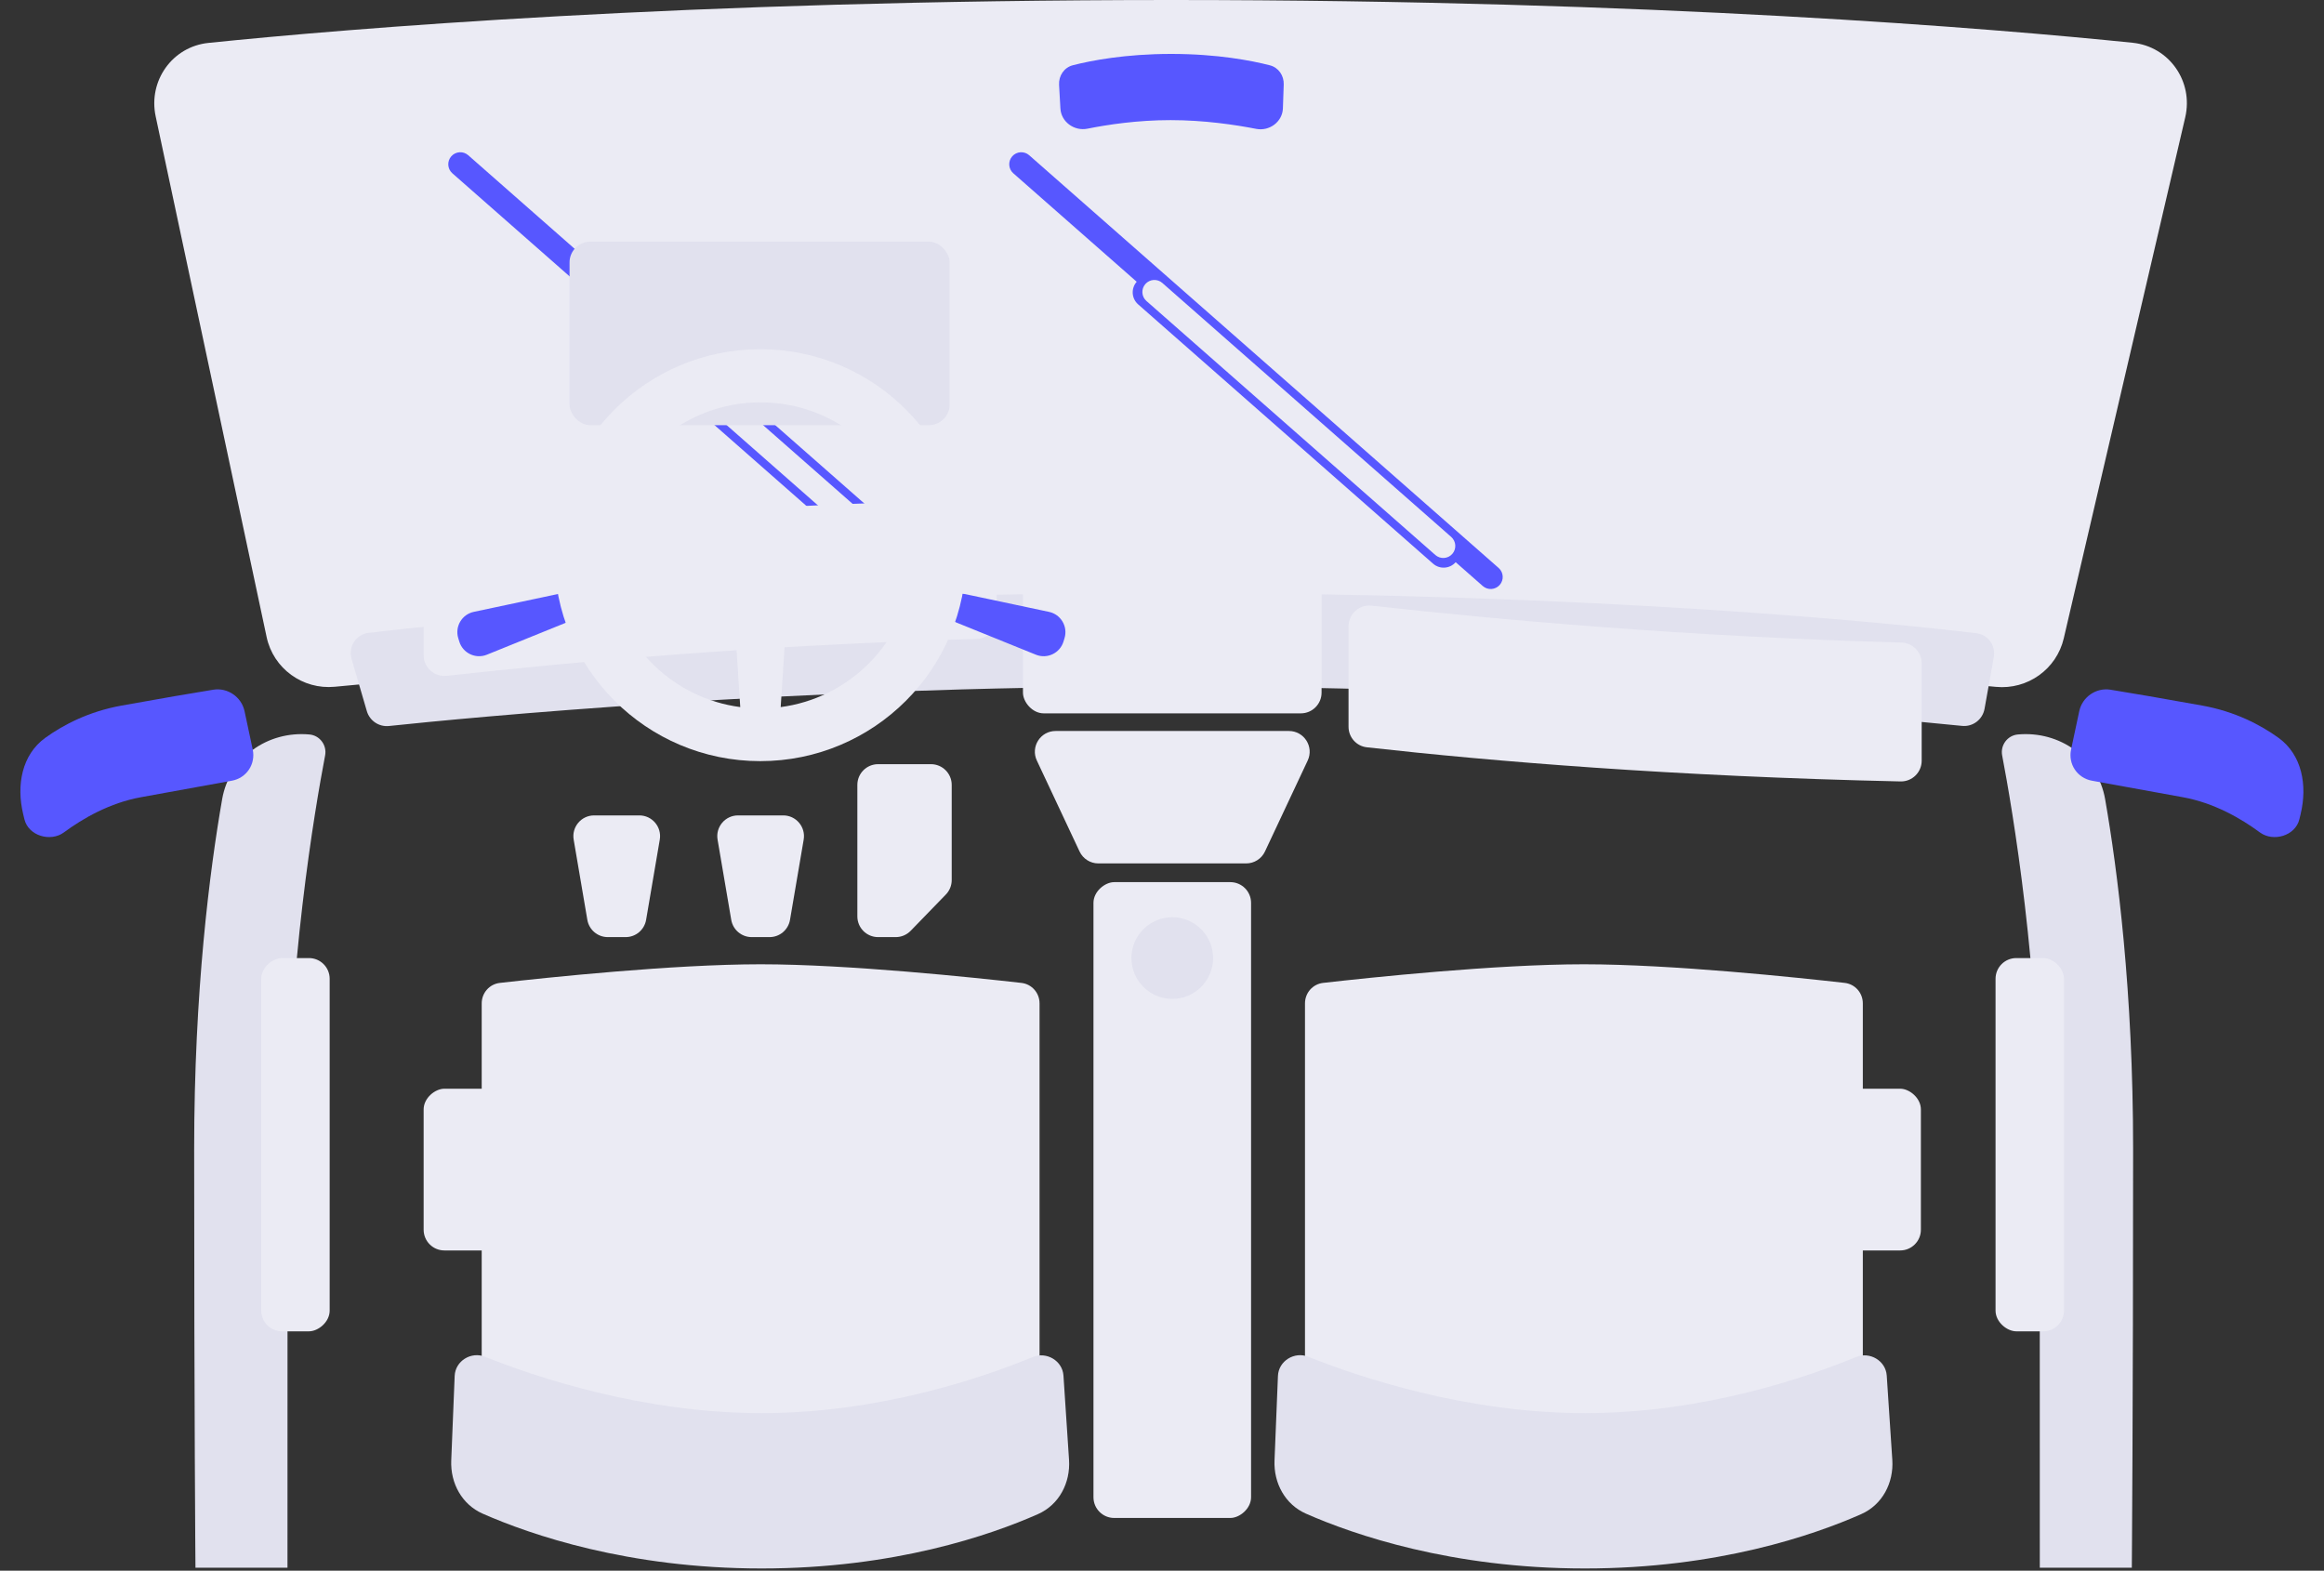 <svg width="580" height="392" viewBox="0 0 580 392" fill="none" xmlns="http://www.w3.org/2000/svg">
<rect x="0" y="0" width="580" height="392" fill="#333333" stroke="none"/>
<g clip-path="url(#clip0_484_503)">
<path d="M151.685 233.877C149.162 233.877 147.007 232.058 146.583 229.571L143.171 209.548C142.633 206.388 145.067 203.504 148.273 203.504L159.558 203.504C162.764 203.504 165.198 206.388 164.66 209.548L161.248 229.571C160.824 232.058 158.669 233.877 156.146 233.877L151.685 233.877Z" fill="#EBEBF4"/>
<path d="M187.599 233.877C185.076 233.877 182.921 232.058 182.497 229.571L179.085 209.548C178.547 206.388 180.981 203.504 184.187 203.504L195.472 203.504C198.678 203.504 201.112 206.388 200.574 209.548L197.162 229.571C196.738 232.058 194.583 233.877 192.06 233.877L187.599 233.877Z" fill="#EBEBF4"/>
<path d="M232.343 190.718C235.201 190.718 237.518 193.035 237.518 195.893L237.518 219.643C237.518 220.989 236.994 222.281 236.057 223.247L227.269 232.306C226.294 233.311 224.954 233.878 223.554 233.878L219.145 233.878C216.287 233.878 213.969 231.561 213.969 228.702L213.969 195.893C213.969 193.035 216.287 190.718 219.145 190.718L232.343 190.718Z" fill="#EBEBF4"/>
<path d="M258.764 189.811C257.151 186.378 259.656 182.435 263.448 182.435H321.676C325.468 182.435 327.973 186.378 326.36 189.811L315.696 212.511C314.844 214.327 313.018 215.486 311.012 215.486H274.112C272.106 215.486 270.281 214.327 269.428 212.511L258.764 189.811Z" fill="#EBEBF4"/>
<path d="M83.545 171.396C75.552 172.164 68.216 166.847 66.542 158.993L38.85 29.04C36.96 20.171 43.005 11.634 52.026 10.708C86.149 7.205 171.059 0 292.303 0C413.15 0 497.9 7.158 532.244 10.674C541.382 11.609 547.454 20.341 545.368 29.288L515.054 159.315C513.256 167.025 505.998 172.181 498.118 171.422C468.828 168.604 394.462 162.623 290.696 162.623C187.249 162.623 113.021 168.567 83.545 171.396Z" fill="#EBEBF4"/>
<path fill-rule="evenodd" clip-rule="evenodd" d="M112.622 39.015C113.716 37.77 115.611 37.649 116.856 38.743L234.014 141.747C235.258 142.841 235.38 144.737 234.286 145.981C233.192 147.226 231.296 147.347 230.052 146.253L223.293 140.311C221.834 141.97 219.307 142.132 217.648 140.674L144.048 75.966C142.389 74.507 142.227 71.98 143.685 70.32L112.894 43.249C111.65 42.155 111.528 40.259 112.622 39.015ZM150.082 70.618C148.837 69.524 146.942 69.646 145.848 70.89C144.754 72.134 144.876 74.03 146.12 75.124L218.217 138.511C219.461 139.605 221.357 139.484 222.451 138.239C223.545 136.995 223.423 135.099 222.179 134.005L150.082 70.618Z" fill="#5757FF"/>
<path fill-rule="evenodd" clip-rule="evenodd" d="M252.622 39.015C253.716 37.77 255.611 37.649 256.856 38.743L374.014 141.747C375.258 142.841 375.38 144.737 374.286 145.981C373.192 147.226 371.296 147.347 370.052 146.253L363.293 140.311C361.834 141.97 359.307 142.132 357.648 140.674L284.048 75.966C282.389 74.507 282.227 71.98 283.685 70.32L252.894 43.249C251.65 42.155 251.528 40.259 252.622 39.015ZM290.082 70.618C288.837 69.524 286.942 69.646 285.848 70.89C284.754 72.134 284.876 74.03 286.12 75.124L358.217 138.511C359.461 139.605 361.357 139.484 362.451 138.239C363.545 136.995 363.423 135.099 362.179 134.005L290.082 70.618Z" fill="#5757FF"/>
<path d="M271.392 32.118C268.112 32.78 264.834 30.43 264.646 27.09L264.313 21.184C264.185 18.91 265.566 16.838 267.773 16.275C272.296 15.121 280.814 13.456 292.303 13.456C303.864 13.456 312.414 15.142 316.917 16.296C319.083 16.852 320.457 18.866 320.38 21.101L320.175 27.039C320.059 30.396 316.808 32.811 313.511 32.164C308.33 31.148 300.545 29.979 292.127 29.979C283.835 29.979 276.377 31.113 271.392 32.118Z" fill="#5757FF"/>
<rect x="142.141" y="60.316" width="94.859" height="45.797" rx="5.175" fill="#E1E1EE"/>
<path d="M97.087 181.189C94.58 181.453 92.256 179.889 91.549 177.47L87.744 164.447C86.858 161.415 88.844 158.321 91.981 157.947C112.284 155.523 183.847 148.018 291.659 148.018C400.691 148.018 473.577 155.694 493.216 158.027C496.138 158.374 498.113 161.107 497.593 164.004L495.283 176.897C494.803 179.577 492.372 181.435 489.663 181.161C469.282 179.098 386.173 171.319 291.659 171.319C196.711 171.319 116.224 179.169 97.087 181.189Z" fill="#E1E1EE"/>
<path fill-rule="evenodd" clip-rule="evenodd" d="M111.491 168.67C108.417 169.012 105.729 166.609 105.729 163.516V138.449C105.729 135.822 107.685 133.611 110.297 133.319C141.511 129.824 186.717 126.054 243.492 124.799C246.388 124.735 248.769 127.069 248.769 129.966V154.276C248.769 157.086 246.526 159.381 243.717 159.459C190.146 160.939 143.277 165.128 111.491 168.67Z" fill="#EBEBF4"/>
<path fill-rule="evenodd" clip-rule="evenodd" d="M342.316 151.156C339.242 150.813 336.554 153.216 336.554 156.309V181.376C336.554 184.004 338.511 186.214 341.122 186.506C372.336 190.001 417.543 193.771 474.317 195.026C477.213 195.09 479.594 192.757 479.594 189.86V165.549C479.594 162.74 477.351 160.444 474.543 160.366C420.972 158.886 374.103 154.697 342.316 151.156Z" fill="#EBEBF4"/>
<rect x="255.299" y="143.36" width="74.526" height="34.675" rx="5.175" fill="#EBEBF4"/>
<rect x="272.896" y="378.844" width="158.685" height="39.333" rx="5.175" transform="rotate(-90 272.896 378.844)" fill="#EBEBF4"/>
<path d="M71.747 391.264L48.781 391.264C48.781 391.264 48.457 352.125 48.457 286.789C48.457 247.278 52.361 217.108 55.447 199.43C57.253 189.082 66.773 182.354 77.234 183.306C79.818 183.542 81.626 185.988 81.139 188.536C78.576 201.941 71.759 241.825 71.759 286.789C71.759 342.16 71.747 391.264 71.747 391.264Z" fill="#E1E1EE"/>
<rect x="65.198" y="332.265" width="93.158" height="17.079" rx="5.175" transform="rotate(-90 65.198 332.265)" fill="#EBEBF4"/>
<path d="M509.072 391.264L532.038 391.264C532.038 391.264 532.361 352.125 532.361 286.789C532.361 247.278 528.458 217.108 525.372 199.43C523.565 189.082 514.046 182.354 503.584 183.306C501 183.542 499.192 185.988 499.679 188.536C502.242 201.941 509.06 241.825 509.06 286.789C509.06 342.16 509.072 391.264 509.072 391.264Z" fill="#E1E1EE"/>
<rect width="93.158" height="17.079" rx="5.175" transform="matrix(4.37114e-08 -1 -1 -4.37114e-08 515.106 332.265)" fill="#EBEBF4"/>
<rect x="105.729" y="312.08" width="40.368" height="22.772" rx="5.175" transform="rotate(-90 105.729 312.08)" fill="#EBEBF4"/>
<rect width="40.368" height="22.772" rx="5.175" transform="matrix(4.37114e-08 -1 -1 -4.37114e-08 479.396 312.08)" fill="#EBEBF4"/>
<path d="M125.395 378.844C122.537 378.844 120.22 376.527 120.22 373.668L120.22 250.416C120.22 247.801 122.151 245.601 124.75 245.307C136.391 243.989 167.965 240.659 189.83 240.659C211.694 240.659 243.268 243.989 254.909 245.307C257.508 245.601 259.439 247.801 259.439 250.416L259.439 373.668C259.439 376.527 257.122 378.844 254.264 378.844L125.395 378.844Z" fill="#EBEBF4"/>
<path d="M459.729 378.844C462.588 378.844 464.905 376.527 464.905 373.668L464.905 250.413C464.905 247.799 462.975 245.6 460.378 245.305C448.773 243.986 417.328 240.659 395.295 240.659C373.262 240.659 341.817 243.986 330.212 245.305C327.615 245.6 325.685 247.799 325.685 250.413L325.685 373.668C325.685 376.527 328.002 378.844 330.861 378.844L459.729 378.844Z" fill="#EBEBF4"/>
<path d="M257.742 338.678C261.175 337.26 265.163 339.601 265.408 343.307L266.797 364.328C267.177 370.084 264.316 375.552 259.041 377.886C247.171 383.137 223.16 391.447 190.073 391.447C156.74 391.447 132.388 383.013 120.468 377.77C115.281 375.488 112.387 370.169 112.616 364.506L113.472 343.392C113.623 339.661 117.58 337.224 121.046 338.612C133.435 343.572 160.244 352.68 190.073 352.68C219.768 352.68 245.703 343.653 257.742 338.678Z" fill="#E1E1EE"/>
<path d="M463.207 338.678C466.64 337.26 470.628 339.601 470.873 343.307L472.262 364.328C472.642 370.084 469.781 375.552 464.506 377.886C452.636 383.137 428.624 391.447 395.537 391.447C362.205 391.447 337.852 383.013 325.933 377.77C320.746 375.488 317.852 370.169 318.081 364.506L318.937 343.392C319.088 339.661 323.045 337.224 326.511 338.612C338.9 343.572 365.709 352.68 395.537 352.68C425.233 352.68 451.168 343.653 463.207 338.678Z" fill="#E1E1EE"/>
<circle cx="292.562" cy="239.106" r="10.189" fill="#E1E1EE"/>
<path d="M57.867 194.844C61.52 194.18 63.847 190.7 63.073 187.068L61.033 177.499C60.274 173.939 56.812 171.547 53.219 172.135C48.17 172.96 40.33 174.282 30.314 176.097C22.119 177.582 15.804 180.904 11.328 184.122C5.43 188.362 4.058 195.998 5.778 203.152L6.097 204.479C7.085 208.589 12.601 210.221 15.957 207.742C20.701 204.239 27.401 200.372 35.189 198.961C44.076 197.351 52.386 195.841 57.867 194.844Z" fill="#5757FF"/>
<path d="M522.083 194.844C518.43 194.18 516.102 190.7 516.877 187.068L518.917 177.499C519.676 173.939 523.137 171.547 526.731 172.135C531.78 172.96 539.62 174.282 549.635 176.097C557.831 177.582 564.145 180.904 568.622 184.122C574.52 188.362 575.891 195.998 574.172 203.152L573.853 204.479C572.865 208.589 567.349 210.221 563.992 207.742C559.249 204.239 552.549 200.372 544.76 198.961C535.874 197.351 527.564 195.841 522.083 194.844Z" fill="#5757FF"/>
<path d="M143.542 150.814C144.106 152.66 143.166 154.631 141.377 155.355L121.513 163.394C118.698 164.534 115.51 163.015 114.622 160.11L114.369 159.279C113.48 156.375 115.273 153.333 118.245 152.703L139.208 148.26C141.096 147.86 142.977 148.969 143.542 150.814Z" fill="#5757FF"/>
<path d="M236.498 150.816C235.934 152.662 236.873 154.633 238.662 155.357L258.526 163.396C261.342 164.536 264.529 163.017 265.417 160.112L265.671 159.281C266.559 156.377 264.766 153.335 261.795 152.705L240.831 148.262C238.943 147.862 237.062 148.97 236.498 150.816Z" fill="#5757FF"/>
<path fill-rule="evenodd" clip-rule="evenodd" d="M241.141 138.556C241.141 166.945 218.127 189.96 189.738 189.96C161.348 189.96 138.334 166.945 138.334 138.556C138.334 110.167 161.348 87.152 189.738 87.152C218.127 87.152 241.141 110.167 241.141 138.556ZM184.746 176.471L182.61 143.472C170.194 143.712 159.343 144.548 152.174 145.241C155.028 161.544 168.221 174.29 184.746 176.471ZM152.119 132.301C155.126 114.21 170.849 100.418 189.792 100.418C208.736 100.418 224.458 114.21 227.465 132.301C219.166 131.479 206.265 130.57 189.792 130.57C173.319 130.57 160.419 131.479 152.119 132.301ZM227.413 145.224C224.565 161.535 211.368 174.289 194.838 176.471L196.973 143.483C209.162 143.735 220.065 144.546 227.413 145.224Z" fill="#EBEBF4"/>
</g>
<defs>
<clipPath id="clip0_484_503">
<rect width="578.264" height="392" fill="white" transform="translate(0.843)"/>
</clipPath>
</defs>
</svg>
